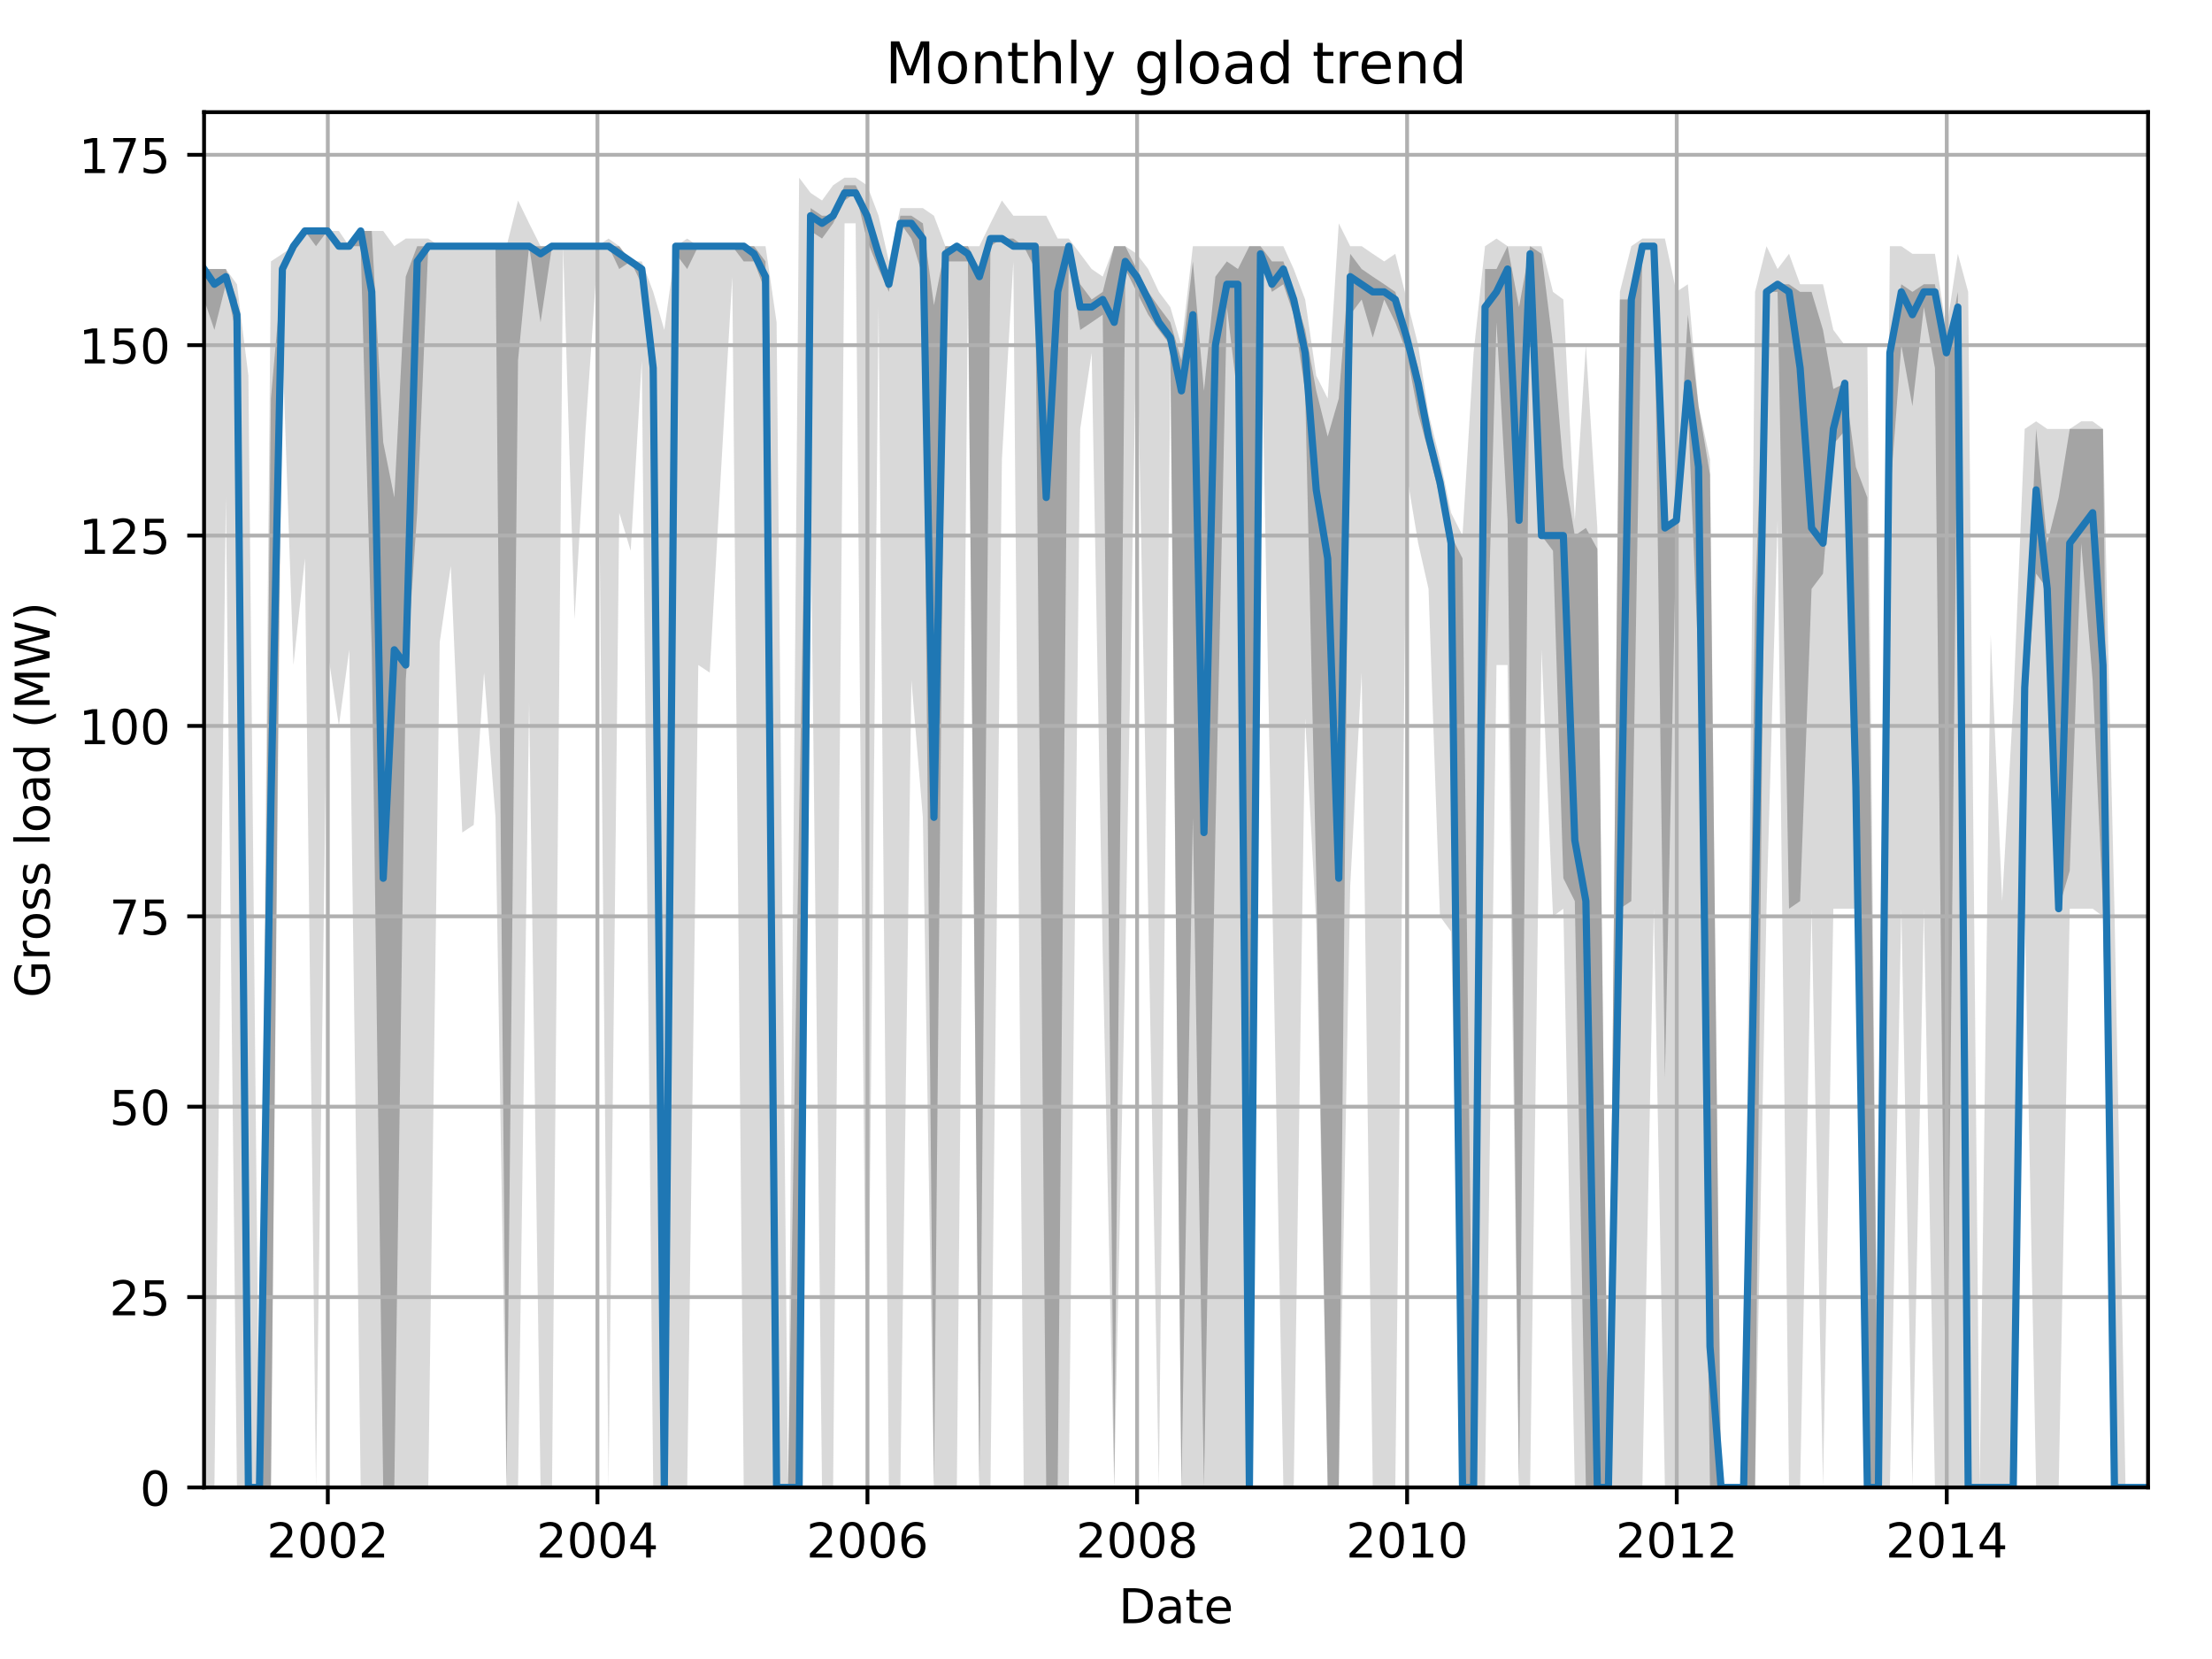 <?xml version="1.0" encoding="utf-8" standalone="no"?>
<!DOCTYPE svg PUBLIC "-//W3C//DTD SVG 1.1//EN"
  "http://www.w3.org/Graphics/SVG/1.1/DTD/svg11.dtd">
<!-- Created with matplotlib (http://matplotlib.org/) -->
<svg height="345.6pt" version="1.1" viewBox="0 0 460.8 345.6" width="460.8pt" xmlns="http://www.w3.org/2000/svg" xmlns:xlink="http://www.w3.org/1999/xlink">
 <defs>
  <style type="text/css">
*{stroke-linecap:butt;stroke-linejoin:round;}
  </style>
 </defs>
 <g id="figure_1">
  <g id="patch_1">
   <path d="M 0 345.6 
L 460.8 345.6 
L 460.8 0 
L 0 0 
z
" style="fill:none;"/>
  </g>
  <g id="axes_1">
   <g id="patch_2">
    <path d="M 42.511 309.863 
L 447.48 309.863 
L 447.48 23.365 
L 42.511 23.365 
z
" style="fill:none;"/>
   </g>
   <g id="PolyCollection_1">
    <path clip-path="url(#p0e6683baa2)" d="M 42.511 56.044 
L 42.511 309.863 
L 44.666 309.863 
L 47.051 103.635 
L 49.359 309.863 
L 51.745 309.863 
L 54.053 309.863 
L 56.439 309.863 
L 58.824 71.908 
L 61.132 138.536 
L 63.518 116.326 
L 65.826 309.863 
L 68.211 135.363 
L 70.597 151.226 
L 72.751 135.363 
L 75.137 309.863 
L 77.445 309.863 
L 79.83 309.863 
L 82.139 309.863 
L 84.524 309.863 
L 86.909 309.863 
L 89.218 309.863 
L 91.603 133.776 
L 93.911 117.913 
L 96.297 173.436 
L 98.682 171.849 
L 100.837 140.122 
L 103.222 170.263 
L 105.53 309.863 
L 107.916 309.863 
L 110.224 146.467 
L 112.609 309.863 
L 114.995 309.863 
L 117.303 51.285 
L 119.688 129.017 
L 121.997 89.358 
L 124.382 54.458 
L 126.768 309.863 
L 128.999 106.808 
L 131.384 114.74 
L 133.693 75.081 
L 136.078 309.863 
L 138.386 309.863 
L 140.772 309.863 
L 143.157 309.863 
L 145.465 138.536 
L 147.851 140.122 
L 150.159 98.876 
L 152.545 57.631 
L 154.93 309.863 
L 157.084 309.863 
L 159.47 309.863 
L 161.778 309.863 
L 164.163 309.863 
L 166.472 309.863 
L 168.857 103.635 
L 171.243 309.863 
L 173.551 309.863 
L 175.936 46.526 
L 178.245 46.526 
L 180.63 309.863 
L 183.015 63.976 
L 185.17 309.863 
L 187.555 309.863 
L 189.864 141.708 
L 192.249 170.263 
L 194.557 309.863 
L 196.943 309.863 
L 199.328 309.863 
L 201.636 60.803 
L 204.022 309.863 
L 206.33 309.863 
L 208.715 95.704 
L 211.101 54.458 
L 213.255 309.863 
L 215.641 309.863 
L 217.949 309.863 
L 220.334 309.863 
L 222.643 309.863 
L 225.028 89.358 
L 227.413 73.494 
L 229.722 198.818 
L 232.107 309.863 
L 234.415 200.404 
L 236.801 63.976 
L 239.186 189.299 
L 241.418 309.863 
L 243.803 76.667 
L 246.111 309.863 
L 248.497 309.863 
L 250.805 309.863 
L 253.19 309.863 
L 255.576 309.863 
L 257.884 309.863 
L 260.269 309.863 
L 262.578 57.631 
L 264.963 182.954 
L 267.349 309.863 
L 269.503 309.863 
L 271.888 149.64 
L 274.197 192.472 
L 276.582 309.863 
L 278.891 309.863 
L 281.276 184.54 
L 283.661 140.122 
L 285.97 309.863 
L 288.355 309.863 
L 290.663 309.863 
L 293.049 98.876 
L 295.434 113.154 
L 297.588 122.672 
L 299.974 190.886 
L 302.282 194.058 
L 304.668 309.863 
L 306.976 309.863 
L 309.361 309.863 
L 311.747 138.536 
L 314.055 138.536 
L 316.44 309.863 
L 318.749 309.863 
L 321.134 135.363 
L 323.519 190.886 
L 325.674 189.299 
L 328.059 309.863 
L 330.368 309.863 
L 332.753 309.863 
L 335.061 309.863 
L 337.447 309.863 
L 339.832 309.863 
L 342.14 309.863 
L 344.526 189.299 
L 346.834 309.863 
L 349.219 309.863 
L 351.605 309.863 
L 353.836 309.863 
L 356.222 309.863 
L 358.53 309.863 
L 360.915 309.863 
L 363.224 309.863 
L 365.609 309.863 
L 367.994 189.299 
L 370.303 108.394 
L 372.688 309.863 
L 374.997 309.863 
L 377.382 189.299 
L 379.767 309.863 
L 381.922 189.299 
L 384.307 189.299 
L 386.615 189.299 
L 389.001 309.863 
L 391.309 309.863 
L 393.694 309.863 
L 396.08 189.299 
L 398.388 309.863 
L 400.774 189.299 
L 403.082 309.863 
L 405.467 309.863 
L 407.853 309.863 
L 410.007 309.863 
L 412.392 309.863 
L 414.701 309.863 
L 417.086 309.863 
L 419.395 309.863 
L 421.78 189.299 
L 424.165 309.863 
L 426.474 309.863 
L 428.859 309.863 
L 431.167 189.299 
L 433.553 189.299 
L 435.938 189.299 
L 438.093 190.886 
L 440.478 309.863 
L 442.786 309.863 
L 445.172 309.863 
L 447.48 309.863 
L 447.48 309.863 
L 447.48 309.863 
L 445.172 309.863 
L 442.786 309.863 
L 440.478 189.299 
L 438.093 89.358 
L 435.938 87.772 
L 433.553 87.772 
L 431.167 89.358 
L 428.859 89.358 
L 426.474 89.358 
L 424.165 87.772 
L 421.78 89.358 
L 419.395 146.467 
L 417.086 187.713 
L 414.701 132.19 
L 412.392 309.863 
L 410.007 60.803 
L 407.853 52.872 
L 405.467 68.735 
L 403.082 52.872 
L 400.774 52.872 
L 398.388 52.872 
L 396.08 51.285 
L 393.694 51.285 
L 391.309 309.863 
L 389.001 71.908 
L 386.615 71.908 
L 384.307 71.908 
L 381.922 68.735 
L 379.767 59.217 
L 377.382 59.217 
L 374.997 59.217 
L 372.688 52.872 
L 370.303 56.044 
L 367.994 51.285 
L 365.609 60.803 
L 363.224 309.863 
L 360.915 309.863 
L 358.53 309.863 
L 356.222 95.704 
L 353.836 84.599 
L 351.605 59.217 
L 349.219 60.803 
L 346.834 49.699 
L 344.526 49.699 
L 342.14 49.699 
L 339.832 51.285 
L 337.447 60.803 
L 335.061 309.863 
L 332.753 109.981 
L 330.368 71.908 
L 328.059 108.394 
L 325.674 62.39 
L 323.519 60.803 
L 321.134 51.285 
L 318.749 51.285 
L 316.44 51.285 
L 314.055 51.285 
L 311.747 49.699 
L 309.361 51.285 
L 306.976 73.494 
L 304.668 111.567 
L 302.282 106.808 
L 299.974 95.704 
L 297.588 86.185 
L 295.434 71.908 
L 293.049 62.39 
L 290.663 52.872 
L 288.355 54.458 
L 285.97 52.872 
L 283.661 51.285 
L 281.276 51.285 
L 278.891 46.526 
L 276.582 83.013 
L 274.197 78.253 
L 271.888 62.39 
L 269.503 56.044 
L 267.349 51.285 
L 264.963 51.285 
L 262.578 51.285 
L 260.269 51.285 
L 257.884 51.285 
L 255.576 51.285 
L 253.19 51.285 
L 250.805 51.285 
L 248.497 51.285 
L 246.111 71.908 
L 243.803 63.976 
L 241.418 60.803 
L 239.186 56.044 
L 236.801 52.872 
L 234.415 51.285 
L 232.107 51.285 
L 229.722 57.631 
L 227.413 56.044 
L 225.028 52.872 
L 222.643 49.699 
L 220.334 49.699 
L 217.949 44.94 
L 215.641 44.94 
L 213.255 44.94 
L 211.101 44.94 
L 208.715 41.767 
L 206.33 46.526 
L 204.022 51.285 
L 201.636 51.285 
L 199.328 51.285 
L 196.943 51.285 
L 194.557 44.94 
L 192.249 43.353 
L 189.864 43.353 
L 187.555 43.353 
L 185.17 54.458 
L 183.015 44.94 
L 180.63 38.594 
L 178.245 37.008 
L 175.936 37.008 
L 173.551 38.594 
L 171.243 41.767 
L 168.857 40.181 
L 166.472 37.008 
L 164.163 309.863 
L 161.778 67.149 
L 159.47 51.285 
L 157.084 51.285 
L 154.93 51.285 
L 152.545 51.285 
L 150.159 51.285 
L 147.851 51.285 
L 145.465 51.285 
L 143.157 49.699 
L 140.772 51.285 
L 138.386 68.735 
L 136.078 60.803 
L 133.693 54.458 
L 131.384 54.458 
L 128.999 51.285 
L 126.768 49.699 
L 124.382 51.285 
L 121.997 51.285 
L 119.688 51.285 
L 117.303 51.285 
L 114.995 51.285 
L 112.609 51.285 
L 110.224 46.526 
L 107.916 41.767 
L 105.53 51.285 
L 103.222 51.285 
L 100.837 51.285 
L 98.682 51.285 
L 96.297 51.285 
L 93.911 51.285 
L 91.603 51.285 
L 89.218 49.699 
L 86.909 49.699 
L 84.524 49.699 
L 82.139 51.285 
L 79.83 48.112 
L 77.445 48.112 
L 75.137 48.112 
L 72.751 51.285 
L 70.597 48.112 
L 68.211 48.112 
L 65.826 48.112 
L 63.518 48.112 
L 61.132 51.285 
L 58.824 52.872 
L 56.439 54.458 
L 54.053 309.863 
L 51.745 78.253 
L 49.359 59.217 
L 47.051 56.044 
L 44.666 56.044 
L 42.511 56.044 
z
" style="fill:#808080;fill-opacity:0.3;"/>
   </g>
   <g id="PolyCollection_2">
    <path clip-path="url(#p0e6683baa2)" d="M 42.511 56.044 
L 42.511 62.39 
L 44.666 68.735 
L 47.051 59.217 
L 49.359 70.322 
L 51.745 309.863 
L 54.053 309.863 
L 56.439 309.863 
L 58.824 57.631 
L 61.132 51.285 
L 63.518 48.112 
L 65.826 51.285 
L 68.211 48.112 
L 70.597 51.285 
L 72.751 51.285 
L 75.137 51.285 
L 77.445 135.363 
L 79.83 309.863 
L 82.139 309.863 
L 84.524 141.708 
L 86.909 106.808 
L 89.218 51.285 
L 91.603 51.285 
L 93.911 51.285 
L 96.297 51.285 
L 98.682 51.285 
L 100.837 51.285 
L 103.222 51.285 
L 105.53 309.863 
L 107.916 75.081 
L 110.224 51.285 
L 112.609 67.149 
L 114.995 51.285 
L 117.303 51.285 
L 119.688 51.285 
L 121.997 51.285 
L 124.382 51.285 
L 126.768 51.285 
L 128.999 56.044 
L 131.384 54.458 
L 133.693 59.217 
L 136.078 84.599 
L 138.386 309.863 
L 140.772 52.872 
L 143.157 56.044 
L 145.465 51.285 
L 147.851 51.285 
L 150.159 51.285 
L 152.545 51.285 
L 154.93 54.458 
L 157.084 54.458 
L 159.47 60.803 
L 161.778 309.863 
L 164.163 309.863 
L 166.472 309.863 
L 168.857 48.112 
L 171.243 49.699 
L 173.551 46.526 
L 175.936 41.767 
L 178.245 40.181 
L 180.63 50.095 
L 183.015 56.044 
L 185.17 60.803 
L 187.555 46.526 
L 189.864 49.699 
L 192.249 57.631 
L 194.557 309.863 
L 196.943 54.458 
L 199.328 54.458 
L 201.636 54.458 
L 204.022 309.863 
L 206.33 51.285 
L 208.715 49.699 
L 211.101 51.285 
L 213.255 51.285 
L 215.641 56.044 
L 217.949 309.863 
L 220.334 309.863 
L 222.643 52.872 
L 225.028 68.735 
L 227.413 67.149 
L 229.722 65.562 
L 232.107 309.863 
L 234.415 56.044 
L 236.801 60.803 
L 239.186 65.562 
L 241.418 68.735 
L 243.803 71.908 
L 246.111 309.863 
L 248.497 170.263 
L 250.805 309.863 
L 253.19 173.436 
L 255.576 63.976 
L 257.884 83.013 
L 260.269 309.863 
L 262.578 52.872 
L 264.963 60.803 
L 267.349 59.217 
L 269.503 65.562 
L 271.888 81.426 
L 274.197 182.954 
L 276.582 309.863 
L 278.891 309.863 
L 281.276 65.562 
L 283.661 62.39 
L 285.97 70.322 
L 288.355 62.39 
L 290.663 67.149 
L 293.049 73.494 
L 295.434 86.185 
L 297.588 94.117 
L 299.974 103.635 
L 302.282 114.74 
L 304.668 309.863 
L 306.976 309.863 
L 309.361 153.209 
L 311.747 67.149 
L 314.055 108.394 
L 316.44 309.863 
L 318.749 57.631 
L 321.134 111.567 
L 323.519 114.74 
L 325.674 182.954 
L 328.059 187.713 
L 330.368 309.863 
L 332.753 309.863 
L 335.061 309.863 
L 337.447 189.299 
L 339.832 187.713 
L 342.14 51.285 
L 344.526 51.285 
L 346.834 224.596 
L 349.219 109.981 
L 351.605 84.599 
L 353.836 138.536 
L 356.222 309.863 
L 358.53 309.863 
L 360.915 309.863 
L 363.224 309.863 
L 365.609 309.863 
L 367.994 60.803 
L 370.303 60.803 
L 372.688 189.299 
L 374.997 187.713 
L 377.382 122.672 
L 379.767 119.499 
L 381.922 92.531 
L 384.307 89.755 
L 386.615 189.299 
L 389.001 309.863 
L 391.309 309.863 
L 393.694 103.635 
L 396.08 71.908 
L 398.388 84.599 
L 400.774 63.976 
L 403.082 76.667 
L 405.467 309.863 
L 407.853 73.494 
L 410.007 309.863 
L 412.392 309.863 
L 414.701 309.863 
L 417.086 309.863 
L 419.395 309.863 
L 421.78 150.433 
L 424.165 119.499 
L 426.474 122.672 
L 428.859 189.299 
L 431.167 181.368 
L 433.553 113.154 
L 435.938 141.708 
L 438.093 189.299 
L 440.478 309.863 
L 442.786 309.863 
L 445.172 309.863 
L 447.48 309.863 
L 447.48 309.863 
L 447.48 309.863 
L 445.172 309.863 
L 442.786 309.863 
L 440.478 309.863 
L 438.093 89.358 
L 435.938 89.358 
L 433.553 89.358 
L 431.167 89.358 
L 428.859 103.635 
L 426.474 113.154 
L 424.165 89.358 
L 421.78 143.295 
L 419.395 309.863 
L 417.086 309.863 
L 414.701 309.863 
L 412.392 309.863 
L 410.007 309.863 
L 407.853 60.803 
L 405.467 73.494 
L 403.082 59.217 
L 400.774 59.217 
L 398.388 60.803 
L 396.08 59.217 
L 393.694 71.908 
L 391.309 309.863 
L 389.001 103.635 
L 386.615 97.29 
L 384.307 79.84 
L 381.922 81.03 
L 379.767 68.735 
L 377.382 60.803 
L 374.997 60.803 
L 372.688 59.217 
L 370.303 59.217 
L 367.994 60.803 
L 365.609 125.448 
L 363.224 309.863 
L 360.915 309.863 
L 358.53 309.863 
L 356.222 98.876 
L 353.836 84.599 
L 351.605 65.562 
L 349.219 108.394 
L 346.834 109.981 
L 344.526 51.285 
L 342.14 51.285 
L 339.832 62.39 
L 337.447 62.39 
L 335.061 309.863 
L 332.753 114.343 
L 330.368 109.981 
L 328.059 111.567 
L 325.674 97.29 
L 323.519 71.908 
L 321.134 52.872 
L 318.749 51.285 
L 316.44 63.976 
L 314.055 51.285 
L 311.747 56.044 
L 309.361 56.044 
L 306.976 309.863 
L 304.668 116.326 
L 302.282 111.567 
L 299.974 98.876 
L 297.588 89.358 
L 295.434 76.667 
L 293.049 68.735 
L 290.663 60.803 
L 288.355 59.217 
L 285.97 57.631 
L 283.661 56.044 
L 281.276 52.872 
L 278.891 83.013 
L 276.582 90.944 
L 274.197 81.426 
L 271.888 68.735 
L 269.503 60.803 
L 267.349 54.458 
L 264.963 54.458 
L 262.578 51.285 
L 260.269 51.285 
L 257.884 56.044 
L 255.576 54.458 
L 253.19 57.631 
L 250.805 81.426 
L 248.497 54.458 
L 246.111 75.081 
L 243.803 67.149 
L 241.418 63.976 
L 239.186 60.803 
L 236.801 56.044 
L 234.415 51.285 
L 232.107 51.285 
L 229.722 60.803 
L 227.413 62.39 
L 225.028 59.217 
L 222.643 51.285 
L 220.334 51.285 
L 217.949 51.285 
L 215.641 51.285 
L 213.255 51.285 
L 211.101 49.699 
L 208.715 49.699 
L 206.33 49.699 
L 204.022 56.044 
L 201.636 51.285 
L 199.328 51.285 
L 196.943 51.285 
L 194.557 63.58 
L 192.249 46.526 
L 189.864 44.94 
L 187.555 44.94 
L 185.17 57.631 
L 183.015 51.285 
L 180.63 43.353 
L 178.245 38.594 
L 175.936 38.594 
L 173.551 44.94 
L 171.243 44.94 
L 168.857 43.353 
L 166.472 170.263 
L 164.163 309.863 
L 161.778 309.863 
L 159.47 54.458 
L 157.084 51.285 
L 154.93 51.285 
L 152.545 51.285 
L 150.159 51.285 
L 147.851 51.285 
L 145.465 51.285 
L 143.157 51.285 
L 140.772 51.285 
L 138.386 309.863 
L 136.078 75.081 
L 133.693 56.044 
L 131.384 54.458 
L 128.999 51.285 
L 126.768 51.285 
L 124.382 51.285 
L 121.997 51.285 
L 119.688 51.285 
L 117.303 51.285 
L 114.995 51.285 
L 112.609 51.285 
L 110.224 51.285 
L 107.916 51.285 
L 105.53 51.285 
L 103.222 51.285 
L 100.837 51.285 
L 98.682 51.285 
L 96.297 51.285 
L 93.911 51.285 
L 91.603 51.285 
L 89.218 51.285 
L 86.909 51.285 
L 84.524 57.631 
L 82.139 103.635 
L 79.83 92.134 
L 77.445 48.112 
L 75.137 48.112 
L 72.751 51.285 
L 70.597 51.285 
L 68.211 48.112 
L 65.826 48.112 
L 63.518 48.112 
L 61.132 51.285 
L 58.824 56.044 
L 56.439 83.013 
L 54.053 309.863 
L 51.745 309.863 
L 49.359 62.39 
L 47.051 56.044 
L 44.666 56.044 
L 42.511 56.044 
z
" style="fill:#808080;fill-opacity:0.6;"/>
   </g>
   <g id="matplotlib.axis_1">
    <g id="xtick_1">
     <g id="line2d_1">
      <path clip-path="url(#p0e6683baa2)" d="M 68.288 309.863 
L 68.288 23.365 
" style="fill:none;stroke:#b0b0b0;stroke-linecap:square;stroke-width:0.8;"/>
     </g>
     <g id="line2d_2">
      <defs>
       <path d="M 0 0 
L 0 3.5 
" id="m6536adb38a" style="stroke:#000000;stroke-width:0.8;"/>
      </defs>
      <g>
       <use style="stroke:#000000;stroke-width:0.8;" x="68.288" xlink:href="#m6536adb38a" y="309.863"/>
      </g>
     </g>
     <g id="text_1">
      <!-- 2002 -->
      <defs>
       <path d="M 19.188 8.297 
L 53.609 8.297 
L 53.609 0 
L 7.328 0 
L 7.328 8.297 
Q 12.938 14.109 22.625 23.891 
Q 32.328 33.688 34.812 36.531 
Q 39.547 41.844 41.422 45.531 
Q 43.312 49.219 43.312 52.781 
Q 43.312 58.594 39.234 62.25 
Q 35.156 65.922 28.609 65.922 
Q 23.969 65.922 18.812 64.312 
Q 13.672 62.703 7.812 59.422 
L 7.812 69.391 
Q 13.766 71.781 18.938 73 
Q 24.125 74.219 28.422 74.219 
Q 39.75 74.219 46.484 68.547 
Q 53.219 62.891 53.219 53.422 
Q 53.219 48.922 51.531 44.891 
Q 49.859 40.875 45.406 35.406 
Q 44.188 33.984 37.641 27.219 
Q 31.109 20.453 19.188 8.297 
z
" id="DejaVuSans-32"/>
       <path d="M 31.781 66.406 
Q 24.172 66.406 20.328 58.906 
Q 16.5 51.422 16.5 36.375 
Q 16.5 21.391 20.328 13.891 
Q 24.172 6.391 31.781 6.391 
Q 39.453 6.391 43.281 13.891 
Q 47.125 21.391 47.125 36.375 
Q 47.125 51.422 43.281 58.906 
Q 39.453 66.406 31.781 66.406 
z
M 31.781 74.219 
Q 44.047 74.219 50.516 64.516 
Q 56.984 54.828 56.984 36.375 
Q 56.984 17.969 50.516 8.266 
Q 44.047 -1.422 31.781 -1.422 
Q 19.531 -1.422 13.062 8.266 
Q 6.594 17.969 6.594 36.375 
Q 6.594 54.828 13.062 64.516 
Q 19.531 74.219 31.781 74.219 
z
" id="DejaVuSans-30"/>
      </defs>
      <g transform="translate(55.563 324.462)scale(0.1 -0.1)">
       <use xlink:href="#DejaVuSans-32"/>
       <use x="63.623" xlink:href="#DejaVuSans-30"/>
       <use x="127.246" xlink:href="#DejaVuSans-30"/>
       <use x="190.869" xlink:href="#DejaVuSans-32"/>
      </g>
     </g>
    </g>
    <g id="xtick_2">
     <g id="line2d_3">
      <path clip-path="url(#p0e6683baa2)" d="M 124.459 309.863 
L 124.459 23.365 
" style="fill:none;stroke:#b0b0b0;stroke-linecap:square;stroke-width:0.8;"/>
     </g>
     <g id="line2d_4">
      <g>
       <use style="stroke:#000000;stroke-width:0.8;" x="124.459" xlink:href="#m6536adb38a" y="309.863"/>
      </g>
     </g>
     <g id="text_2">
      <!-- 2004 -->
      <defs>
       <path d="M 37.797 64.312 
L 12.891 25.391 
L 37.797 25.391 
z
M 35.203 72.906 
L 47.609 72.906 
L 47.609 25.391 
L 58.016 25.391 
L 58.016 17.188 
L 47.609 17.188 
L 47.609 0 
L 37.797 0 
L 37.797 17.188 
L 4.891 17.188 
L 4.891 26.703 
z
" id="DejaVuSans-34"/>
      </defs>
      <g transform="translate(111.734 324.462)scale(0.1 -0.1)">
       <use xlink:href="#DejaVuSans-32"/>
       <use x="63.623" xlink:href="#DejaVuSans-30"/>
       <use x="127.246" xlink:href="#DejaVuSans-30"/>
       <use x="190.869" xlink:href="#DejaVuSans-34"/>
      </g>
     </g>
    </g>
    <g id="xtick_3">
     <g id="line2d_5">
      <path clip-path="url(#p0e6683baa2)" d="M 180.707 309.863 
L 180.707 23.365 
" style="fill:none;stroke:#b0b0b0;stroke-linecap:square;stroke-width:0.8;"/>
     </g>
     <g id="line2d_6">
      <g>
       <use style="stroke:#000000;stroke-width:0.8;" x="180.707" xlink:href="#m6536adb38a" y="309.863"/>
      </g>
     </g>
     <g id="text_3">
      <!-- 2006 -->
      <defs>
       <path d="M 33.016 40.375 
Q 26.375 40.375 22.484 35.828 
Q 18.609 31.297 18.609 23.391 
Q 18.609 15.531 22.484 10.953 
Q 26.375 6.391 33.016 6.391 
Q 39.656 6.391 43.531 10.953 
Q 47.406 15.531 47.406 23.391 
Q 47.406 31.297 43.531 35.828 
Q 39.656 40.375 33.016 40.375 
z
M 52.594 71.297 
L 52.594 62.312 
Q 48.875 64.062 45.094 64.984 
Q 41.312 65.922 37.594 65.922 
Q 27.828 65.922 22.672 59.328 
Q 17.531 52.734 16.797 39.406 
Q 19.672 43.656 24.016 45.922 
Q 28.375 48.188 33.594 48.188 
Q 44.578 48.188 50.953 41.516 
Q 57.328 34.859 57.328 23.391 
Q 57.328 12.156 50.688 5.359 
Q 44.047 -1.422 33.016 -1.422 
Q 20.359 -1.422 13.672 8.266 
Q 6.984 17.969 6.984 36.375 
Q 6.984 53.656 15.188 63.938 
Q 23.391 74.219 37.203 74.219 
Q 40.922 74.219 44.703 73.484 
Q 48.484 72.75 52.594 71.297 
z
" id="DejaVuSans-36"/>
      </defs>
      <g transform="translate(167.982 324.462)scale(0.1 -0.1)">
       <use xlink:href="#DejaVuSans-32"/>
       <use x="63.623" xlink:href="#DejaVuSans-30"/>
       <use x="127.246" xlink:href="#DejaVuSans-30"/>
       <use x="190.869" xlink:href="#DejaVuSans-36"/>
      </g>
     </g>
    </g>
    <g id="xtick_4">
     <g id="line2d_7">
      <path clip-path="url(#p0e6683baa2)" d="M 236.878 309.863 
L 236.878 23.365 
" style="fill:none;stroke:#b0b0b0;stroke-linecap:square;stroke-width:0.8;"/>
     </g>
     <g id="line2d_8">
      <g>
       <use style="stroke:#000000;stroke-width:0.8;" x="236.878" xlink:href="#m6536adb38a" y="309.863"/>
      </g>
     </g>
     <g id="text_4">
      <!-- 2008 -->
      <defs>
       <path d="M 31.781 34.625 
Q 24.75 34.625 20.719 30.859 
Q 16.703 27.094 16.703 20.516 
Q 16.703 13.922 20.719 10.156 
Q 24.75 6.391 31.781 6.391 
Q 38.812 6.391 42.859 10.172 
Q 46.922 13.969 46.922 20.516 
Q 46.922 27.094 42.891 30.859 
Q 38.875 34.625 31.781 34.625 
z
M 21.922 38.812 
Q 15.578 40.375 12.031 44.719 
Q 8.5 49.078 8.5 55.328 
Q 8.5 64.062 14.719 69.141 
Q 20.953 74.219 31.781 74.219 
Q 42.672 74.219 48.875 69.141 
Q 55.078 64.062 55.078 55.328 
Q 55.078 49.078 51.531 44.719 
Q 48 40.375 41.703 38.812 
Q 48.828 37.156 52.797 32.312 
Q 56.781 27.484 56.781 20.516 
Q 56.781 9.906 50.312 4.234 
Q 43.844 -1.422 31.781 -1.422 
Q 19.734 -1.422 13.25 4.234 
Q 6.781 9.906 6.781 20.516 
Q 6.781 27.484 10.781 32.312 
Q 14.797 37.156 21.922 38.812 
z
M 18.312 54.391 
Q 18.312 48.734 21.844 45.562 
Q 25.391 42.391 31.781 42.391 
Q 38.141 42.391 41.719 45.562 
Q 45.312 48.734 45.312 54.391 
Q 45.312 60.062 41.719 63.234 
Q 38.141 66.406 31.781 66.406 
Q 25.391 66.406 21.844 63.234 
Q 18.312 60.062 18.312 54.391 
z
" id="DejaVuSans-38"/>
      </defs>
      <g transform="translate(224.153 324.462)scale(0.1 -0.1)">
       <use xlink:href="#DejaVuSans-32"/>
       <use x="63.623" xlink:href="#DejaVuSans-30"/>
       <use x="127.246" xlink:href="#DejaVuSans-30"/>
       <use x="190.869" xlink:href="#DejaVuSans-38"/>
      </g>
     </g>
    </g>
    <g id="xtick_5">
     <g id="line2d_9">
      <path clip-path="url(#p0e6683baa2)" d="M 293.126 309.863 
L 293.126 23.365 
" style="fill:none;stroke:#b0b0b0;stroke-linecap:square;stroke-width:0.8;"/>
     </g>
     <g id="line2d_10">
      <g>
       <use style="stroke:#000000;stroke-width:0.8;" x="293.126" xlink:href="#m6536adb38a" y="309.863"/>
      </g>
     </g>
     <g id="text_5">
      <!-- 2010 -->
      <defs>
       <path d="M 12.406 8.297 
L 28.516 8.297 
L 28.516 63.922 
L 10.984 60.406 
L 10.984 69.391 
L 28.422 72.906 
L 38.281 72.906 
L 38.281 8.297 
L 54.391 8.297 
L 54.391 0 
L 12.406 0 
z
" id="DejaVuSans-31"/>
      </defs>
      <g transform="translate(280.401 324.462)scale(0.1 -0.1)">
       <use xlink:href="#DejaVuSans-32"/>
       <use x="63.623" xlink:href="#DejaVuSans-30"/>
       <use x="127.246" xlink:href="#DejaVuSans-31"/>
       <use x="190.869" xlink:href="#DejaVuSans-30"/>
      </g>
     </g>
    </g>
    <g id="xtick_6">
     <g id="line2d_11">
      <path clip-path="url(#p0e6683baa2)" d="M 349.296 309.863 
L 349.296 23.365 
" style="fill:none;stroke:#b0b0b0;stroke-linecap:square;stroke-width:0.8;"/>
     </g>
     <g id="line2d_12">
      <g>
       <use style="stroke:#000000;stroke-width:0.8;" x="349.296" xlink:href="#m6536adb38a" y="309.863"/>
      </g>
     </g>
     <g id="text_6">
      <!-- 2012 -->
      <g transform="translate(336.571 324.462)scale(0.1 -0.1)">
       <use xlink:href="#DejaVuSans-32"/>
       <use x="63.623" xlink:href="#DejaVuSans-30"/>
       <use x="127.246" xlink:href="#DejaVuSans-31"/>
       <use x="190.869" xlink:href="#DejaVuSans-32"/>
      </g>
     </g>
    </g>
    <g id="xtick_7">
     <g id="line2d_13">
      <path clip-path="url(#p0e6683baa2)" d="M 405.544 309.863 
L 405.544 23.365 
" style="fill:none;stroke:#b0b0b0;stroke-linecap:square;stroke-width:0.8;"/>
     </g>
     <g id="line2d_14">
      <g>
       <use style="stroke:#000000;stroke-width:0.8;" x="405.544" xlink:href="#m6536adb38a" y="309.863"/>
      </g>
     </g>
     <g id="text_7">
      <!-- 2014 -->
      <g transform="translate(392.819 324.462)scale(0.1 -0.1)">
       <use xlink:href="#DejaVuSans-32"/>
       <use x="63.623" xlink:href="#DejaVuSans-30"/>
       <use x="127.246" xlink:href="#DejaVuSans-31"/>
       <use x="190.869" xlink:href="#DejaVuSans-34"/>
      </g>
     </g>
    </g>
    <g id="text_8">
     <!-- Date -->
     <defs>
      <path d="M 19.672 64.797 
L 19.672 8.109 
L 31.594 8.109 
Q 46.688 8.109 53.688 14.938 
Q 60.688 21.781 60.688 36.531 
Q 60.688 51.172 53.688 57.984 
Q 46.688 64.797 31.594 64.797 
z
M 9.812 72.906 
L 30.078 72.906 
Q 51.266 72.906 61.172 64.094 
Q 71.094 55.281 71.094 36.531 
Q 71.094 17.672 61.125 8.828 
Q 51.172 0 30.078 0 
L 9.812 0 
z
" id="DejaVuSans-44"/>
      <path d="M 34.281 27.484 
Q 23.391 27.484 19.188 25 
Q 14.984 22.516 14.984 16.5 
Q 14.984 11.719 18.141 8.906 
Q 21.297 6.109 26.703 6.109 
Q 34.188 6.109 38.703 11.406 
Q 43.219 16.703 43.219 25.484 
L 43.219 27.484 
z
M 52.203 31.203 
L 52.203 0 
L 43.219 0 
L 43.219 8.297 
Q 40.141 3.328 35.547 0.953 
Q 30.953 -1.422 24.312 -1.422 
Q 15.922 -1.422 10.953 3.297 
Q 6 8.016 6 15.922 
Q 6 25.141 12.172 29.828 
Q 18.359 34.516 30.609 34.516 
L 43.219 34.516 
L 43.219 35.406 
Q 43.219 41.609 39.141 45 
Q 35.062 48.391 27.688 48.391 
Q 23 48.391 18.547 47.266 
Q 14.109 46.141 10.016 43.891 
L 10.016 52.203 
Q 14.938 54.109 19.578 55.047 
Q 24.219 56 28.609 56 
Q 40.484 56 46.344 49.844 
Q 52.203 43.703 52.203 31.203 
z
" id="DejaVuSans-61"/>
      <path d="M 18.312 70.219 
L 18.312 54.688 
L 36.812 54.688 
L 36.812 47.703 
L 18.312 47.703 
L 18.312 18.016 
Q 18.312 11.328 20.141 9.422 
Q 21.969 7.516 27.594 7.516 
L 36.812 7.516 
L 36.812 0 
L 27.594 0 
Q 17.188 0 13.234 3.875 
Q 9.281 7.766 9.281 18.016 
L 9.281 47.703 
L 2.688 47.703 
L 2.688 54.688 
L 9.281 54.688 
L 9.281 70.219 
z
" id="DejaVuSans-74"/>
      <path d="M 56.203 29.594 
L 56.203 25.203 
L 14.891 25.203 
Q 15.484 15.922 20.484 11.062 
Q 25.484 6.203 34.422 6.203 
Q 39.594 6.203 44.453 7.469 
Q 49.312 8.734 54.109 11.281 
L 54.109 2.781 
Q 49.266 0.734 44.188 -0.344 
Q 39.109 -1.422 33.891 -1.422 
Q 20.797 -1.422 13.156 6.188 
Q 5.516 13.812 5.516 26.812 
Q 5.516 40.234 12.766 48.109 
Q 20.016 56 32.328 56 
Q 43.359 56 49.781 48.891 
Q 56.203 41.797 56.203 29.594 
z
M 47.219 32.234 
Q 47.125 39.594 43.094 43.984 
Q 39.062 48.391 32.422 48.391 
Q 24.906 48.391 20.391 44.141 
Q 15.875 39.891 15.188 32.172 
z
" id="DejaVuSans-65"/>
     </defs>
     <g transform="translate(233.045 338.14)scale(0.1 -0.1)">
      <use xlink:href="#DejaVuSans-44"/>
      <use x="77.002" xlink:href="#DejaVuSans-61"/>
      <use x="138.281" xlink:href="#DejaVuSans-74"/>
      <use x="177.49" xlink:href="#DejaVuSans-65"/>
     </g>
    </g>
   </g>
   <g id="matplotlib.axis_2">
    <g id="ytick_1">
     <g id="line2d_15">
      <path clip-path="url(#p0e6683baa2)" d="M 42.511 309.863 
L 447.48 309.863 
" style="fill:none;stroke:#b0b0b0;stroke-linecap:square;stroke-width:0.8;"/>
     </g>
     <g id="line2d_16">
      <defs>
       <path d="M 0 0 
L -3.5 0 
" id="m72eb5a4b58" style="stroke:#000000;stroke-width:0.8;"/>
      </defs>
      <g>
       <use style="stroke:#000000;stroke-width:0.8;" x="42.511" xlink:href="#m72eb5a4b58" y="309.863"/>
      </g>
     </g>
     <g id="text_9">
      <!-- 0 -->
      <g transform="translate(29.149 313.663)scale(0.1 -0.1)">
       <use xlink:href="#DejaVuSans-30"/>
      </g>
     </g>
    </g>
    <g id="ytick_2">
     <g id="line2d_17">
      <path clip-path="url(#p0e6683baa2)" d="M 42.511 270.204 
L 447.48 270.204 
" style="fill:none;stroke:#b0b0b0;stroke-linecap:square;stroke-width:0.8;"/>
     </g>
     <g id="line2d_18">
      <g>
       <use style="stroke:#000000;stroke-width:0.8;" x="42.511" xlink:href="#m72eb5a4b58" y="270.204"/>
      </g>
     </g>
     <g id="text_10">
      <!-- 25 -->
      <defs>
       <path d="M 10.797 72.906 
L 49.516 72.906 
L 49.516 64.594 
L 19.828 64.594 
L 19.828 46.734 
Q 21.969 47.469 24.109 47.828 
Q 26.266 48.188 28.422 48.188 
Q 40.625 48.188 47.75 41.5 
Q 54.891 34.812 54.891 23.391 
Q 54.891 11.625 47.562 5.094 
Q 40.234 -1.422 26.906 -1.422 
Q 22.312 -1.422 17.547 -0.641 
Q 12.797 0.141 7.719 1.703 
L 7.719 11.625 
Q 12.109 9.234 16.797 8.062 
Q 21.484 6.891 26.703 6.891 
Q 35.156 6.891 40.078 11.328 
Q 45.016 15.766 45.016 23.391 
Q 45.016 31 40.078 35.438 
Q 35.156 39.891 26.703 39.891 
Q 22.75 39.891 18.812 39.016 
Q 14.891 38.141 10.797 36.281 
z
" id="DejaVuSans-35"/>
      </defs>
      <g transform="translate(22.786 274.003)scale(0.1 -0.1)">
       <use xlink:href="#DejaVuSans-32"/>
       <use x="63.623" xlink:href="#DejaVuSans-35"/>
      </g>
     </g>
    </g>
    <g id="ytick_3">
     <g id="line2d_19">
      <path clip-path="url(#p0e6683baa2)" d="M 42.511 230.545 
L 447.48 230.545 
" style="fill:none;stroke:#b0b0b0;stroke-linecap:square;stroke-width:0.8;"/>
     </g>
     <g id="line2d_20">
      <g>
       <use style="stroke:#000000;stroke-width:0.8;" x="42.511" xlink:href="#m72eb5a4b58" y="230.545"/>
      </g>
     </g>
     <g id="text_11">
      <!-- 50 -->
      <g transform="translate(22.786 234.344)scale(0.1 -0.1)">
       <use xlink:href="#DejaVuSans-35"/>
       <use x="63.623" xlink:href="#DejaVuSans-30"/>
      </g>
     </g>
    </g>
    <g id="ytick_4">
     <g id="line2d_21">
      <path clip-path="url(#p0e6683baa2)" d="M 42.511 190.886 
L 447.48 190.886 
" style="fill:none;stroke:#b0b0b0;stroke-linecap:square;stroke-width:0.8;"/>
     </g>
     <g id="line2d_22">
      <g>
       <use style="stroke:#000000;stroke-width:0.8;" x="42.511" xlink:href="#m72eb5a4b58" y="190.886"/>
      </g>
     </g>
     <g id="text_12">
      <!-- 75 -->
      <defs>
       <path d="M 8.203 72.906 
L 55.078 72.906 
L 55.078 68.703 
L 28.609 0 
L 18.312 0 
L 43.219 64.594 
L 8.203 64.594 
z
" id="DejaVuSans-37"/>
      </defs>
      <g transform="translate(22.786 194.685)scale(0.1 -0.1)">
       <use xlink:href="#DejaVuSans-37"/>
       <use x="63.623" xlink:href="#DejaVuSans-35"/>
      </g>
     </g>
    </g>
    <g id="ytick_5">
     <g id="line2d_23">
      <path clip-path="url(#p0e6683baa2)" d="M 42.511 151.226 
L 447.48 151.226 
" style="fill:none;stroke:#b0b0b0;stroke-linecap:square;stroke-width:0.8;"/>
     </g>
     <g id="line2d_24">
      <g>
       <use style="stroke:#000000;stroke-width:0.8;" x="42.511" xlink:href="#m72eb5a4b58" y="151.226"/>
      </g>
     </g>
     <g id="text_13">
      <!-- 100 -->
      <g transform="translate(16.424 155.026)scale(0.1 -0.1)">
       <use xlink:href="#DejaVuSans-31"/>
       <use x="63.623" xlink:href="#DejaVuSans-30"/>
       <use x="127.246" xlink:href="#DejaVuSans-30"/>
      </g>
     </g>
    </g>
    <g id="ytick_6">
     <g id="line2d_25">
      <path clip-path="url(#p0e6683baa2)" d="M 42.511 111.567 
L 447.48 111.567 
" style="fill:none;stroke:#b0b0b0;stroke-linecap:square;stroke-width:0.8;"/>
     </g>
     <g id="line2d_26">
      <g>
       <use style="stroke:#000000;stroke-width:0.8;" x="42.511" xlink:href="#m72eb5a4b58" y="111.567"/>
      </g>
     </g>
     <g id="text_14">
      <!-- 125 -->
      <g transform="translate(16.424 115.366)scale(0.1 -0.1)">
       <use xlink:href="#DejaVuSans-31"/>
       <use x="63.623" xlink:href="#DejaVuSans-32"/>
       <use x="127.246" xlink:href="#DejaVuSans-35"/>
      </g>
     </g>
    </g>
    <g id="ytick_7">
     <g id="line2d_27">
      <path clip-path="url(#p0e6683baa2)" d="M 42.511 71.908 
L 447.48 71.908 
" style="fill:none;stroke:#b0b0b0;stroke-linecap:square;stroke-width:0.8;"/>
     </g>
     <g id="line2d_28">
      <g>
       <use style="stroke:#000000;stroke-width:0.8;" x="42.511" xlink:href="#m72eb5a4b58" y="71.908"/>
      </g>
     </g>
     <g id="text_15">
      <!-- 150 -->
      <g transform="translate(16.424 75.707)scale(0.1 -0.1)">
       <use xlink:href="#DejaVuSans-31"/>
       <use x="63.623" xlink:href="#DejaVuSans-35"/>
       <use x="127.246" xlink:href="#DejaVuSans-30"/>
      </g>
     </g>
    </g>
    <g id="ytick_8">
     <g id="line2d_29">
      <path clip-path="url(#p0e6683baa2)" d="M 42.511 32.249 
L 447.48 32.249 
" style="fill:none;stroke:#b0b0b0;stroke-linecap:square;stroke-width:0.8;"/>
     </g>
     <g id="line2d_30">
      <g>
       <use style="stroke:#000000;stroke-width:0.8;" x="42.511" xlink:href="#m72eb5a4b58" y="32.249"/>
      </g>
     </g>
     <g id="text_16">
      <!-- 175 -->
      <g transform="translate(16.424 36.048)scale(0.1 -0.1)">
       <use xlink:href="#DejaVuSans-31"/>
       <use x="63.623" xlink:href="#DejaVuSans-37"/>
       <use x="127.246" xlink:href="#DejaVuSans-35"/>
      </g>
     </g>
    </g>
    <g id="text_17">
     <!-- Gross load (MW) -->
     <defs>
      <path d="M 59.516 10.406 
L 59.516 29.984 
L 43.406 29.984 
L 43.406 38.094 
L 69.281 38.094 
L 69.281 6.781 
Q 63.578 2.734 56.688 0.656 
Q 49.812 -1.422 42 -1.422 
Q 24.906 -1.422 15.25 8.562 
Q 5.609 18.562 5.609 36.375 
Q 5.609 54.25 15.25 64.234 
Q 24.906 74.219 42 74.219 
Q 49.125 74.219 55.547 72.453 
Q 61.969 70.703 67.391 67.281 
L 67.391 56.781 
Q 61.922 61.422 55.766 63.766 
Q 49.609 66.109 42.828 66.109 
Q 29.438 66.109 22.719 58.641 
Q 16.016 51.172 16.016 36.375 
Q 16.016 21.625 22.719 14.156 
Q 29.438 6.688 42.828 6.688 
Q 48.047 6.688 52.141 7.594 
Q 56.25 8.5 59.516 10.406 
z
" id="DejaVuSans-47"/>
      <path d="M 41.109 46.297 
Q 39.594 47.172 37.812 47.578 
Q 36.031 48 33.891 48 
Q 26.266 48 22.188 43.047 
Q 18.109 38.094 18.109 28.812 
L 18.109 0 
L 9.078 0 
L 9.078 54.688 
L 18.109 54.688 
L 18.109 46.188 
Q 20.953 51.172 25.484 53.578 
Q 30.031 56 36.531 56 
Q 37.453 56 38.578 55.875 
Q 39.703 55.766 41.062 55.516 
z
" id="DejaVuSans-72"/>
      <path d="M 30.609 48.391 
Q 23.391 48.391 19.188 42.75 
Q 14.984 37.109 14.984 27.297 
Q 14.984 17.484 19.156 11.844 
Q 23.344 6.203 30.609 6.203 
Q 37.797 6.203 41.984 11.859 
Q 46.188 17.531 46.188 27.297 
Q 46.188 37.016 41.984 42.703 
Q 37.797 48.391 30.609 48.391 
z
M 30.609 56 
Q 42.328 56 49.016 48.375 
Q 55.719 40.766 55.719 27.297 
Q 55.719 13.875 49.016 6.219 
Q 42.328 -1.422 30.609 -1.422 
Q 18.844 -1.422 12.172 6.219 
Q 5.516 13.875 5.516 27.297 
Q 5.516 40.766 12.172 48.375 
Q 18.844 56 30.609 56 
z
" id="DejaVuSans-6f"/>
      <path d="M 44.281 53.078 
L 44.281 44.578 
Q 40.484 46.531 36.375 47.5 
Q 32.281 48.484 27.875 48.484 
Q 21.188 48.484 17.844 46.438 
Q 14.5 44.391 14.5 40.281 
Q 14.5 37.156 16.891 35.375 
Q 19.281 33.594 26.516 31.984 
L 29.594 31.297 
Q 39.156 29.25 43.188 25.516 
Q 47.219 21.781 47.219 15.094 
Q 47.219 7.469 41.188 3.016 
Q 35.156 -1.422 24.609 -1.422 
Q 20.219 -1.422 15.453 -0.562 
Q 10.688 0.297 5.422 2 
L 5.422 11.281 
Q 10.406 8.688 15.234 7.391 
Q 20.062 6.109 24.812 6.109 
Q 31.156 6.109 34.562 8.281 
Q 37.984 10.453 37.984 14.406 
Q 37.984 18.062 35.516 20.016 
Q 33.062 21.969 24.703 23.781 
L 21.578 24.516 
Q 13.234 26.266 9.516 29.906 
Q 5.812 33.547 5.812 39.891 
Q 5.812 47.609 11.281 51.797 
Q 16.75 56 26.812 56 
Q 31.781 56 36.172 55.266 
Q 40.578 54.547 44.281 53.078 
z
" id="DejaVuSans-73"/>
      <path id="DejaVuSans-20"/>
      <path d="M 9.422 75.984 
L 18.406 75.984 
L 18.406 0 
L 9.422 0 
z
" id="DejaVuSans-6c"/>
      <path d="M 45.406 46.391 
L 45.406 75.984 
L 54.391 75.984 
L 54.391 0 
L 45.406 0 
L 45.406 8.203 
Q 42.578 3.328 38.25 0.953 
Q 33.938 -1.422 27.875 -1.422 
Q 17.969 -1.422 11.734 6.484 
Q 5.516 14.406 5.516 27.297 
Q 5.516 40.188 11.734 48.094 
Q 17.969 56 27.875 56 
Q 33.938 56 38.25 53.625 
Q 42.578 51.266 45.406 46.391 
z
M 14.797 27.297 
Q 14.797 17.391 18.875 11.75 
Q 22.953 6.109 30.078 6.109 
Q 37.203 6.109 41.297 11.75 
Q 45.406 17.391 45.406 27.297 
Q 45.406 37.203 41.297 42.844 
Q 37.203 48.484 30.078 48.484 
Q 22.953 48.484 18.875 42.844 
Q 14.797 37.203 14.797 27.297 
z
" id="DejaVuSans-64"/>
      <path d="M 31 75.875 
Q 24.469 64.656 21.281 53.656 
Q 18.109 42.672 18.109 31.391 
Q 18.109 20.125 21.312 9.062 
Q 24.516 -2 31 -13.188 
L 23.188 -13.188 
Q 15.875 -1.703 12.234 9.375 
Q 8.594 20.453 8.594 31.391 
Q 8.594 42.281 12.203 53.312 
Q 15.828 64.359 23.188 75.875 
z
" id="DejaVuSans-28"/>
      <path d="M 9.812 72.906 
L 24.516 72.906 
L 43.109 23.297 
L 61.812 72.906 
L 76.516 72.906 
L 76.516 0 
L 66.891 0 
L 66.891 64.016 
L 48.094 14.016 
L 38.188 14.016 
L 19.391 64.016 
L 19.391 0 
L 9.812 0 
z
" id="DejaVuSans-4d"/>
      <path d="M 3.328 72.906 
L 13.281 72.906 
L 28.609 11.281 
L 43.891 72.906 
L 54.984 72.906 
L 70.312 11.281 
L 85.594 72.906 
L 95.609 72.906 
L 77.297 0 
L 64.891 0 
L 49.516 63.281 
L 33.984 0 
L 21.578 0 
z
" id="DejaVuSans-57"/>
      <path d="M 8.016 75.875 
L 15.828 75.875 
Q 23.141 64.359 26.781 53.312 
Q 30.422 42.281 30.422 31.391 
Q 30.422 20.453 26.781 9.375 
Q 23.141 -1.703 15.828 -13.188 
L 8.016 -13.188 
Q 14.5 -2 17.703 9.062 
Q 20.906 20.125 20.906 31.391 
Q 20.906 42.672 17.703 53.656 
Q 14.5 64.656 8.016 75.875 
z
" id="DejaVuSans-29"/>
     </defs>
     <g transform="translate(10.344 207.835)rotate(-90)scale(0.1 -0.1)">
      <use xlink:href="#DejaVuSans-47"/>
      <use x="77.49" xlink:href="#DejaVuSans-72"/>
      <use x="118.572" xlink:href="#DejaVuSans-6f"/>
      <use x="179.754" xlink:href="#DejaVuSans-73"/>
      <use x="231.854" xlink:href="#DejaVuSans-73"/>
      <use x="283.953" xlink:href="#DejaVuSans-20"/>
      <use x="315.74" xlink:href="#DejaVuSans-6c"/>
      <use x="343.523" xlink:href="#DejaVuSans-6f"/>
      <use x="404.705" xlink:href="#DejaVuSans-61"/>
      <use x="465.984" xlink:href="#DejaVuSans-64"/>
      <use x="529.461" xlink:href="#DejaVuSans-20"/>
      <use x="561.248" xlink:href="#DejaVuSans-28"/>
      <use x="600.262" xlink:href="#DejaVuSans-4d"/>
      <use x="686.541" xlink:href="#DejaVuSans-57"/>
      <use x="785.418" xlink:href="#DejaVuSans-29"/>
     </g>
    </g>
   </g>
   <g id="line2d_31">
    <path clip-path="url(#p0e6683baa2)" d="M 42.511 56.044 
L 44.666 59.217 
L 47.051 57.631 
L 49.359 65.562 
L 51.745 309.863 
L 54.053 309.863 
L 56.439 167.09 
L 58.824 56.044 
L 61.132 51.285 
L 63.518 48.112 
L 68.211 48.112 
L 70.597 51.285 
L 72.751 51.285 
L 75.137 48.112 
L 77.445 60.803 
L 79.83 182.954 
L 82.139 135.363 
L 84.524 138.536 
L 86.909 54.458 
L 89.218 51.285 
L 110.224 51.285 
L 112.609 52.872 
L 114.995 51.285 
L 126.768 51.285 
L 131.384 54.458 
L 133.693 56.044 
L 136.078 76.667 
L 138.386 309.863 
L 140.772 51.285 
L 154.93 51.285 
L 157.084 52.872 
L 159.47 57.631 
L 161.778 309.863 
L 166.472 309.863 
L 168.857 44.94 
L 171.243 46.526 
L 173.551 44.94 
L 175.936 40.181 
L 178.245 40.181 
L 180.63 44.94 
L 183.015 52.872 
L 185.17 59.217 
L 187.555 46.526 
L 189.864 46.526 
L 192.249 49.699 
L 194.557 170.263 
L 196.943 52.872 
L 199.328 51.285 
L 201.636 52.872 
L 204.022 57.631 
L 206.33 49.699 
L 208.715 49.699 
L 211.101 51.285 
L 215.641 51.285 
L 217.949 103.635 
L 220.334 60.803 
L 222.643 51.285 
L 225.028 63.976 
L 227.413 63.976 
L 229.722 62.39 
L 232.107 67.149 
L 234.415 54.458 
L 236.801 57.631 
L 239.186 62.39 
L 241.418 67.149 
L 243.803 70.322 
L 246.111 81.426 
L 248.497 65.562 
L 250.805 173.436 
L 253.19 71.908 
L 255.576 59.217 
L 257.884 59.217 
L 260.269 309.863 
L 262.578 52.872 
L 264.963 59.217 
L 267.349 56.044 
L 269.503 62.39 
L 271.888 73.494 
L 274.197 102.049 
L 276.582 116.326 
L 278.891 182.954 
L 281.276 57.631 
L 285.97 60.803 
L 288.355 60.803 
L 290.663 62.39 
L 293.049 70.322 
L 295.434 79.84 
L 297.588 90.944 
L 299.974 100.463 
L 302.282 113.154 
L 304.668 309.863 
L 306.976 309.863 
L 309.361 63.976 
L 311.747 60.803 
L 314.055 56.044 
L 316.44 108.394 
L 318.749 52.872 
L 321.134 111.567 
L 325.674 111.567 
L 328.059 175.022 
L 330.368 187.713 
L 332.753 309.863 
L 335.061 309.863 
L 339.832 62.39 
L 342.14 51.285 
L 344.526 51.285 
L 346.834 109.981 
L 349.219 108.394 
L 351.605 79.84 
L 353.836 97.29 
L 356.222 280.516 
L 358.53 309.863 
L 363.224 309.863 
L 365.609 189.299 
L 367.994 60.803 
L 370.303 59.217 
L 372.688 60.803 
L 374.997 76.667 
L 377.382 109.981 
L 379.767 113.154 
L 381.922 89.358 
L 384.307 79.84 
L 386.615 163.917 
L 389.001 309.863 
L 391.309 309.863 
L 393.694 73.494 
L 396.08 60.803 
L 398.388 65.562 
L 400.774 60.803 
L 403.082 60.803 
L 405.467 73.494 
L 407.853 63.976 
L 410.007 309.863 
L 419.395 309.863 
L 421.78 143.295 
L 424.165 102.049 
L 426.474 122.672 
L 428.859 189.299 
L 431.167 113.154 
L 435.938 106.808 
L 438.093 138.536 
L 440.478 309.863 
L 447.48 309.863 
L 447.48 309.863 
" style="fill:none;stroke:#1f77b4;stroke-linecap:square;stroke-width:1.5;"/>
   </g>
   <g id="patch_3">
    <path d="M 42.511 309.863 
L 42.511 23.365 
" style="fill:none;stroke:#000000;stroke-linecap:square;stroke-linejoin:miter;stroke-width:0.8;"/>
   </g>
   <g id="patch_4">
    <path d="M 447.48 309.863 
L 447.48 23.365 
" style="fill:none;stroke:#000000;stroke-linecap:square;stroke-linejoin:miter;stroke-width:0.8;"/>
   </g>
   <g id="patch_5">
    <path d="M 42.511 309.863 
L 447.48 309.863 
" style="fill:none;stroke:#000000;stroke-linecap:square;stroke-linejoin:miter;stroke-width:0.8;"/>
   </g>
   <g id="patch_6">
    <path d="M 42.511 23.365 
L 447.48 23.365 
" style="fill:none;stroke:#000000;stroke-linecap:square;stroke-linejoin:miter;stroke-width:0.8;"/>
   </g>
   <g id="text_18">
    <!-- Monthly gload trend -->
    <defs>
     <path d="M 54.891 33.016 
L 54.891 0 
L 45.906 0 
L 45.906 32.719 
Q 45.906 40.484 42.875 44.328 
Q 39.844 48.188 33.797 48.188 
Q 26.516 48.188 22.312 43.547 
Q 18.109 38.922 18.109 30.906 
L 18.109 0 
L 9.078 0 
L 9.078 54.688 
L 18.109 54.688 
L 18.109 46.188 
Q 21.344 51.125 25.703 53.562 
Q 30.078 56 35.797 56 
Q 45.219 56 50.047 50.172 
Q 54.891 44.344 54.891 33.016 
z
" id="DejaVuSans-6e"/>
     <path d="M 54.891 33.016 
L 54.891 0 
L 45.906 0 
L 45.906 32.719 
Q 45.906 40.484 42.875 44.328 
Q 39.844 48.188 33.797 48.188 
Q 26.516 48.188 22.312 43.547 
Q 18.109 38.922 18.109 30.906 
L 18.109 0 
L 9.078 0 
L 9.078 75.984 
L 18.109 75.984 
L 18.109 46.188 
Q 21.344 51.125 25.703 53.562 
Q 30.078 56 35.797 56 
Q 45.219 56 50.047 50.172 
Q 54.891 44.344 54.891 33.016 
z
" id="DejaVuSans-68"/>
     <path d="M 32.172 -5.078 
Q 28.375 -14.844 24.75 -17.812 
Q 21.141 -20.797 15.094 -20.797 
L 7.906 -20.797 
L 7.906 -13.281 
L 13.188 -13.281 
Q 16.891 -13.281 18.938 -11.516 
Q 21 -9.766 23.484 -3.219 
L 25.094 0.875 
L 2.984 54.688 
L 12.5 54.688 
L 29.594 11.922 
L 46.688 54.688 
L 56.203 54.688 
z
" id="DejaVuSans-79"/>
     <path d="M 45.406 27.984 
Q 45.406 37.75 41.375 43.109 
Q 37.359 48.484 30.078 48.484 
Q 22.859 48.484 18.828 43.109 
Q 14.797 37.75 14.797 27.984 
Q 14.797 18.266 18.828 12.891 
Q 22.859 7.516 30.078 7.516 
Q 37.359 7.516 41.375 12.891 
Q 45.406 18.266 45.406 27.984 
z
M 54.391 6.781 
Q 54.391 -7.172 48.188 -13.984 
Q 42 -20.797 29.203 -20.797 
Q 24.469 -20.797 20.266 -20.094 
Q 16.062 -19.391 12.109 -17.922 
L 12.109 -9.188 
Q 16.062 -11.328 19.922 -12.344 
Q 23.781 -13.375 27.781 -13.375 
Q 36.625 -13.375 41.016 -8.766 
Q 45.406 -4.156 45.406 5.172 
L 45.406 9.625 
Q 42.625 4.781 38.281 2.391 
Q 33.938 0 27.875 0 
Q 17.828 0 11.672 7.656 
Q 5.516 15.328 5.516 27.984 
Q 5.516 40.672 11.672 48.328 
Q 17.828 56 27.875 56 
Q 33.938 56 38.281 53.609 
Q 42.625 51.219 45.406 46.391 
L 45.406 54.688 
L 54.391 54.688 
z
" id="DejaVuSans-67"/>
    </defs>
    <g transform="translate(184.405 17.365)scale(0.12 -0.12)">
     <use xlink:href="#DejaVuSans-4d"/>
     <use x="86.279" xlink:href="#DejaVuSans-6f"/>
     <use x="147.461" xlink:href="#DejaVuSans-6e"/>
     <use x="210.84" xlink:href="#DejaVuSans-74"/>
     <use x="250.049" xlink:href="#DejaVuSans-68"/>
     <use x="313.428" xlink:href="#DejaVuSans-6c"/>
     <use x="341.211" xlink:href="#DejaVuSans-79"/>
     <use x="400.391" xlink:href="#DejaVuSans-20"/>
     <use x="432.178" xlink:href="#DejaVuSans-67"/>
     <use x="495.654" xlink:href="#DejaVuSans-6c"/>
     <use x="523.438" xlink:href="#DejaVuSans-6f"/>
     <use x="584.619" xlink:href="#DejaVuSans-61"/>
     <use x="645.898" xlink:href="#DejaVuSans-64"/>
     <use x="709.375" xlink:href="#DejaVuSans-20"/>
     <use x="741.162" xlink:href="#DejaVuSans-74"/>
     <use x="780.371" xlink:href="#DejaVuSans-72"/>
     <use x="821.453" xlink:href="#DejaVuSans-65"/>
     <use x="882.977" xlink:href="#DejaVuSans-6e"/>
     <use x="946.355" xlink:href="#DejaVuSans-64"/>
    </g>
   </g>
  </g>
 </g>
 <defs>
  <clipPath id="p0e6683baa2">
   <rect height="286.498" width="404.969" x="42.511" y="23.365"/>
  </clipPath>
 </defs>
</svg>

